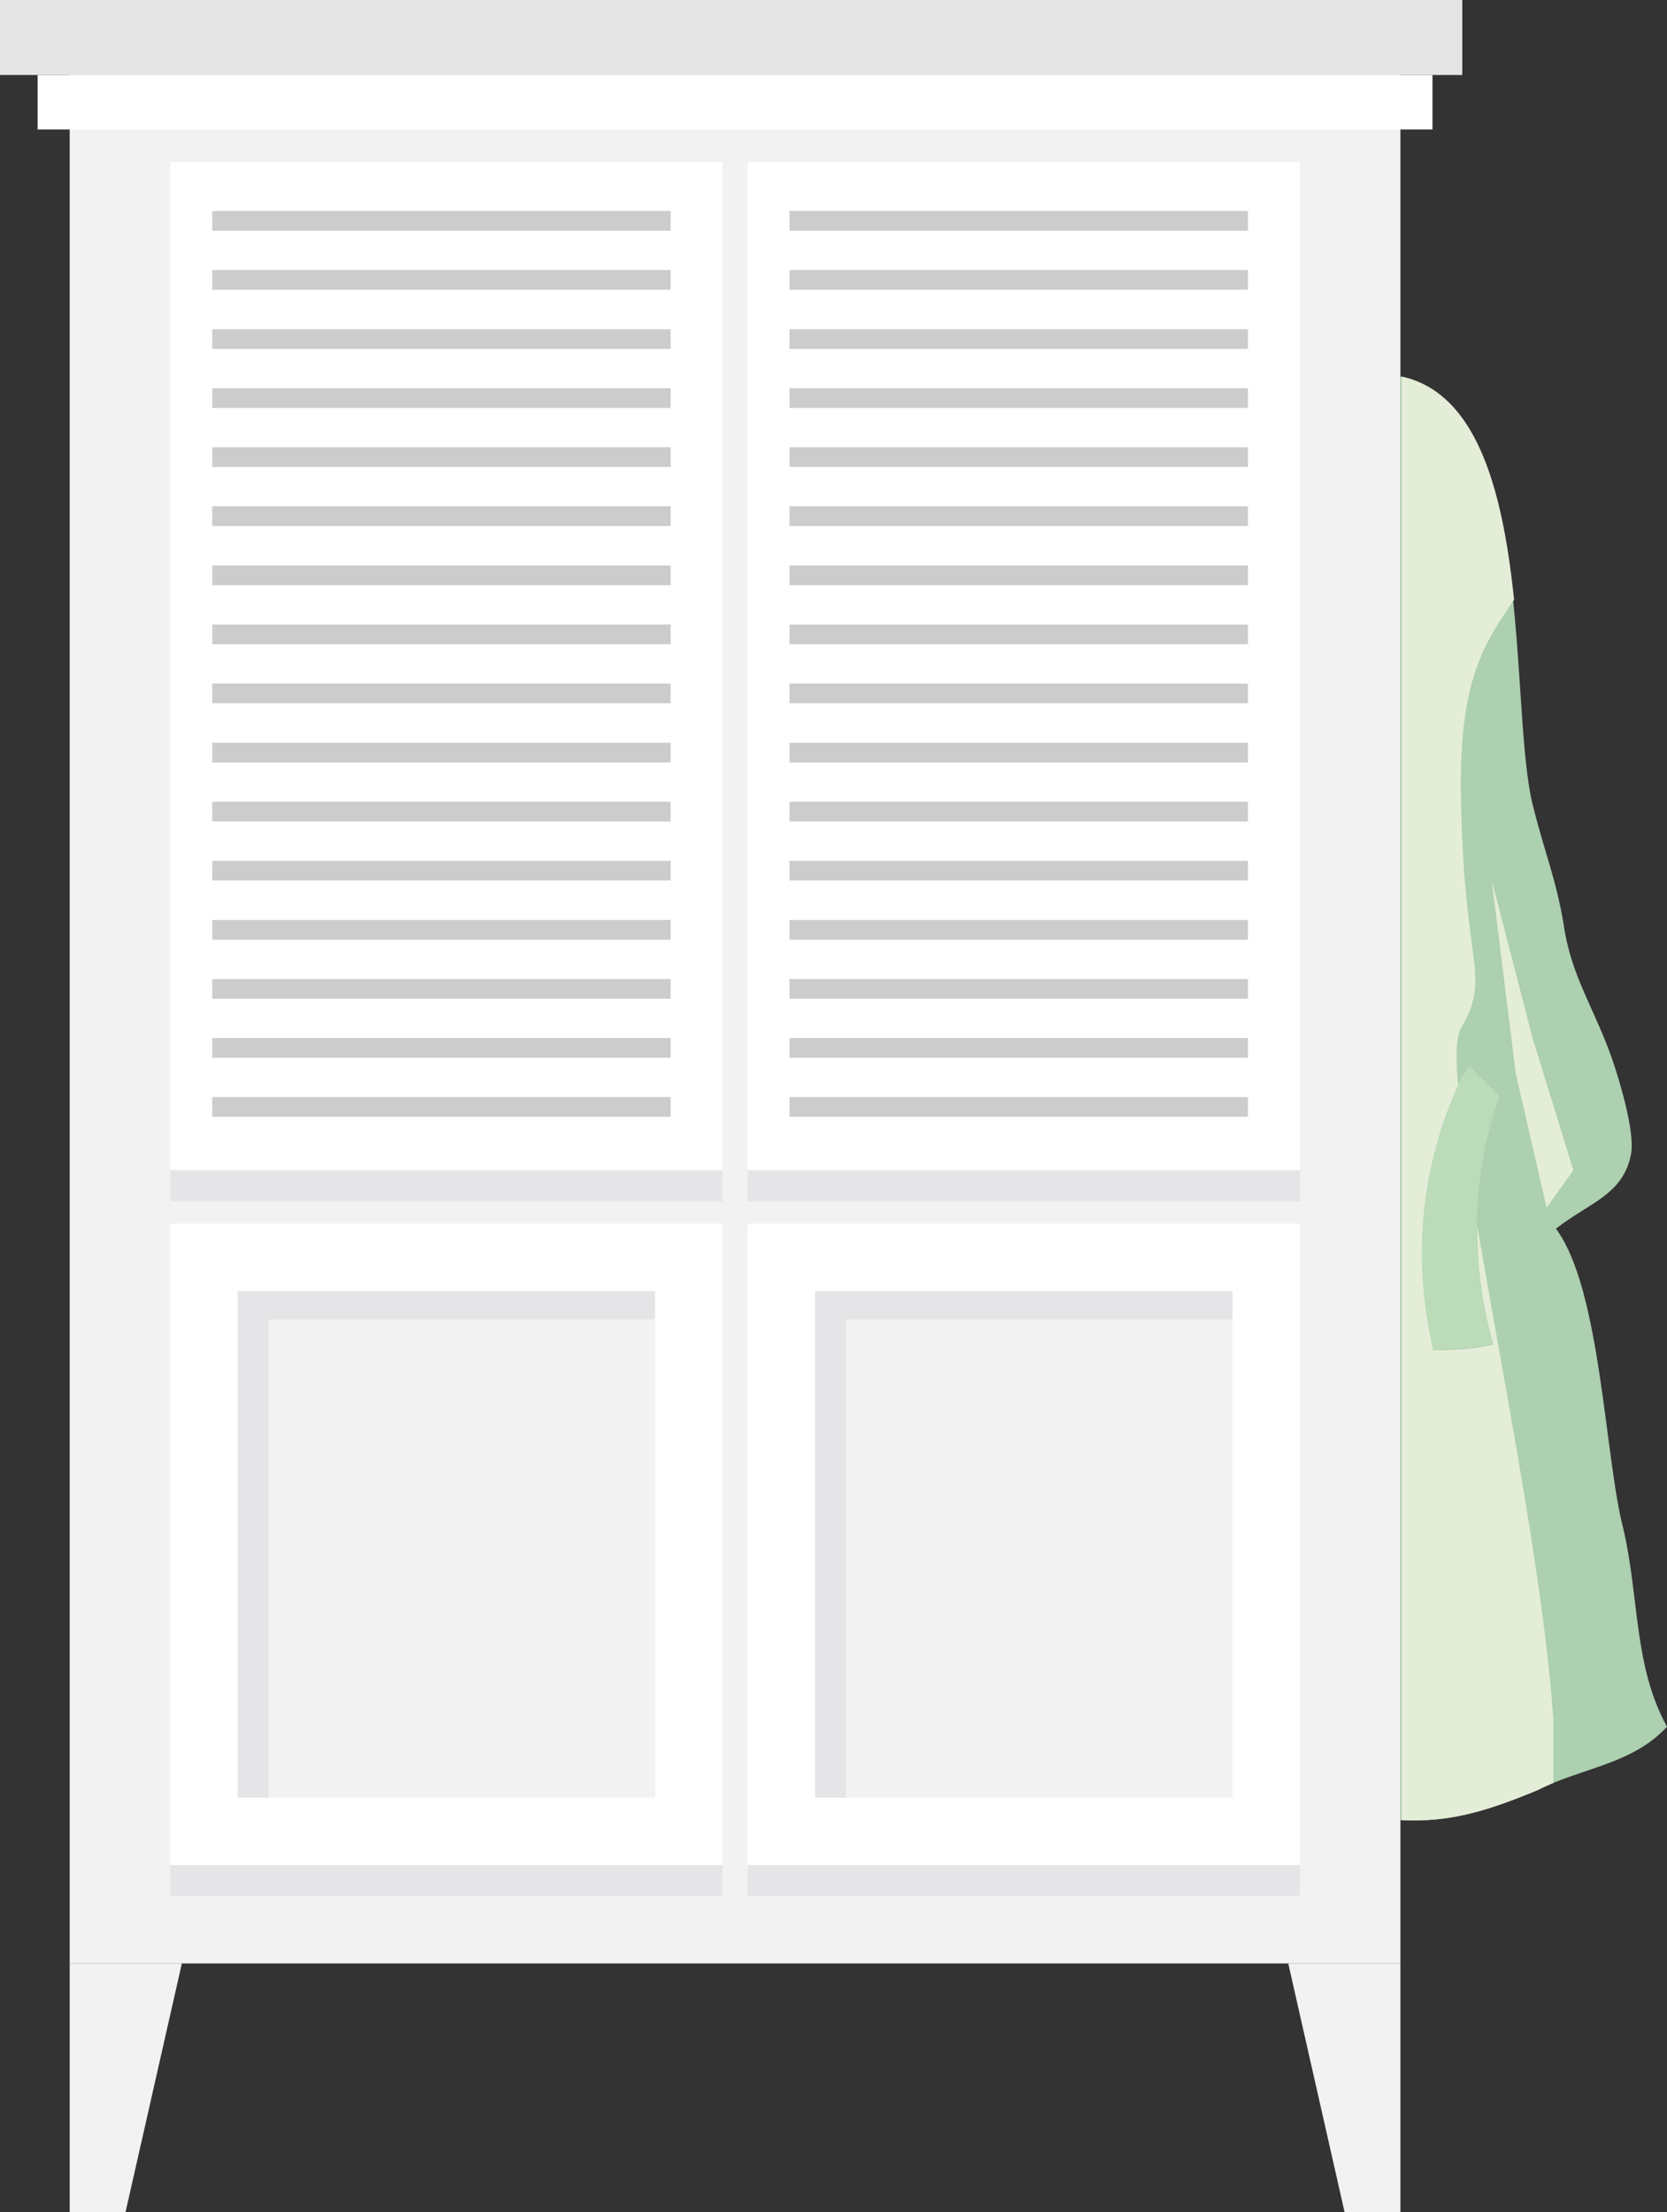 <svg xmlns="http://www.w3.org/2000/svg" viewBox="0 0 110.74 146.89"><rect x="0" y="0" width="110.74" height="146.89" fill="#333333" stroke="none"/><title>Depositphotos_74009003_05</title><g data-name="Layer 2"><g data-name="Layer 1" style="isolation:isolate"><path fill="#f2f2f2" d="M4.63 3.67h88.4v126.71H4.63z"/><path fill="#fff" d="M11.31 10.76h36.68v66.95H11.31z"/><path fill="#ccc" d="M14.1 14.01h30.45v1.31H14.1z"/><path fill="#ccc" d="M14.1 17.93h30.45v1.31H14.1z"/><path fill="#ccc" d="M14.1 21.86h30.45v1.31H14.1z"/><path fill="#ccc" d="M14.1 25.78h30.45v1.31H14.1z"/><path fill="#ccc" d="M14.1 29.7h30.45v1.31H14.1z"/><path fill="#ccc" d="M14.1 33.62h30.45v1.31H14.1z"/><path fill="#ccc" d="M14.1 37.55h30.45v1.31H14.1z"/><path fill="#ccc" d="M14.1 41.47h30.45v1.31H14.1z"/><path fill="#ccc" d="M14.1 45.39h30.45v1.31H14.1z"/><path fill="#ccc" d="M14.1 49.32h30.45v1.31H14.1z"/><path fill="#ccc" d="M14.1 53.24h30.45v1.31H14.1z"/><path fill="#ccc" d="M14.1 57.16h30.45v1.31H14.1z"/><path fill="#ccc" d="M14.1 61.09h30.45v1.31H14.1z"/><path fill="#ccc" d="M14.1 65.01h30.45v1.31H14.1z"/><path fill="#ccc" d="M14.1 68.93h30.45v1.31H14.1z"/><path fill="#ccc" d="M14.1 72.85h30.45v1.31H14.1z"/><path fill="#fff" d="M49.67 10.76h36.68v66.95H49.67z"/><path fill="#ccc" d="M52.45 14.01H82.9v1.31H52.45z"/><path fill="#ccc" d="M52.45 17.93H82.9v1.31H52.45z"/><path fill="#ccc" d="M52.45 21.86H82.9v1.31H52.45z"/><path fill="#ccc" d="M52.45 25.78H82.9v1.31H52.45z"/><path fill="#ccc" d="M52.45 29.7H82.9v1.31H52.45z"/><path fill="#ccc" d="M52.45 33.62H82.9v1.31H52.45z"/><path fill="#ccc" d="M52.45 37.55H82.9v1.31H52.45z"/><path fill="#ccc" d="M52.45 41.47H82.9v1.31H52.45z"/><path fill="#ccc" d="M52.45 45.39H82.9v1.31H52.45z"/><path fill="#ccc" d="M52.45 49.32H82.9v1.31H52.45z"/><path fill="#ccc" d="M52.45 53.24H82.9v1.31H52.45z"/><path fill="#ccc" d="M52.45 57.16H82.9v1.31H52.45z"/><path fill="#ccc" d="M52.45 61.09H82.9v1.31H52.45z"/><path fill="#ccc" d="M52.45 65.01H82.9v1.31H52.45z"/><path fill="#ccc" d="M52.45 68.93H82.9v1.31H52.45z"/><path fill="#ccc" d="M52.45 72.85H82.9v1.31H52.45z"/><path fill="#fff" d="M2.5 4.98h92.66V8.6H2.5z"/><path fill="#e5e5e5" d="M0 0h97.14v4.98H0z"/><path fill="#fff" d="M11.31 81.26h36.68v42.59H11.31z"/><path fill="#f2f2f2" d="M15.8 85.74h27.72v33.62H15.8z"/><path fill="#fff" d="M49.67 81.26h36.68v42.59H49.67z"/><path fill="#f2f2f2" d="M54.15 85.74h27.72v33.62H54.15z"/><path fill="#f2f2f2" d="M4.63 130.38v16.51h3.71l3.74-16.51H4.63z"/><path fill="#f2f2f2" d="M93.03 130.38v16.51h-3.71l-3.74-16.51h7.45z"/><path style="mix-blend-mode:multiply" fill="#e0dee1" opacity=".71" d="M43.51 85.74H15.79v33.63h2.05V87.61h25.67v-1.87z"/><path style="mix-blend-mode:multiply" fill="#e0dee1" opacity=".71" d="M81.87 85.74H54.15v33.63h2.05V87.61h25.67v-1.87z"/><path style="mix-blend-mode:multiply" fill="#e0dee1" opacity=".71" d="M11.31 77.71h36.68v2.06H11.31z"/><path style="mix-blend-mode:multiply" fill="#e0dee1" opacity=".71" d="M49.67 77.71h36.68v2.06H49.67z"/><path style="mix-blend-mode:multiply" fill="#e0dee1" opacity=".71" d="M11.31 123.85h36.68v2.05H11.31z"/><path style="mix-blend-mode:multiply" fill="#e0dee1" opacity=".71" d="M49.67 123.85h36.68v2.05H49.67z"/><path d="M110.74 114.66c-2.3 2.5-5.64 2.72-8.62 4.21-3.39 1.4-5.83 2.16-9.09 2V25c9.21 2 7.1 22.16 8.84 28.64.75 3 1.5 4.73 2 7.72.5 3.49 2 5.48 3.24 9 .5 1.49 1.49 4.74 1.25 6.23-.5 2.74-2.74 3.24-5 5 3 4 3.24 15.2 4.48 19.93 1.07 4.61.68 9.12 2.9 13.14z" fill="#acd0b0"/><path d="M99.18 89.25a17.46 17.46 0 0 1-4 .36 28.22 28.22 0 0 1-.66-8.73c.21-2.46 1.17-7.59 3.09-10.09.64.67 1.37 1.31 2 2a27.07 27.07 0 0 0-.43 16.46z" fill="#bbdbb9"/><path d="M103.19 114.18v4.22c-.34.14-.69.29-1 .46-3.39 1.4-5.83 2.16-9.09 2V25c5.15 1.11 6.76 7.91 7.48 14.82-2 2.94-3.63 5.31-3.53 12.88.16 11.71 2.07 12 0 15.59-.31.55-.35 1.88-.19 3.78a26.9 26.9 0 0 0-2.31 8.85 28.16 28.16 0 0 0 .66 8.73 17.47 17.47 0 0 0 4-.36 26.84 26.84 0 0 1-1.07-7.89c1.69 10.02 4.43 23.6 5.05 32.78z" fill="#e4edd7" style="mix-blend-mode:multiply"/><path style="mix-blend-mode:multiply" fill="#e4edd7" d="M99.1 58.47l1.59 12.8 2.05 8.93 1.78-2.49-2.71-8.78-2.71-10.46z"/></g></g></svg>